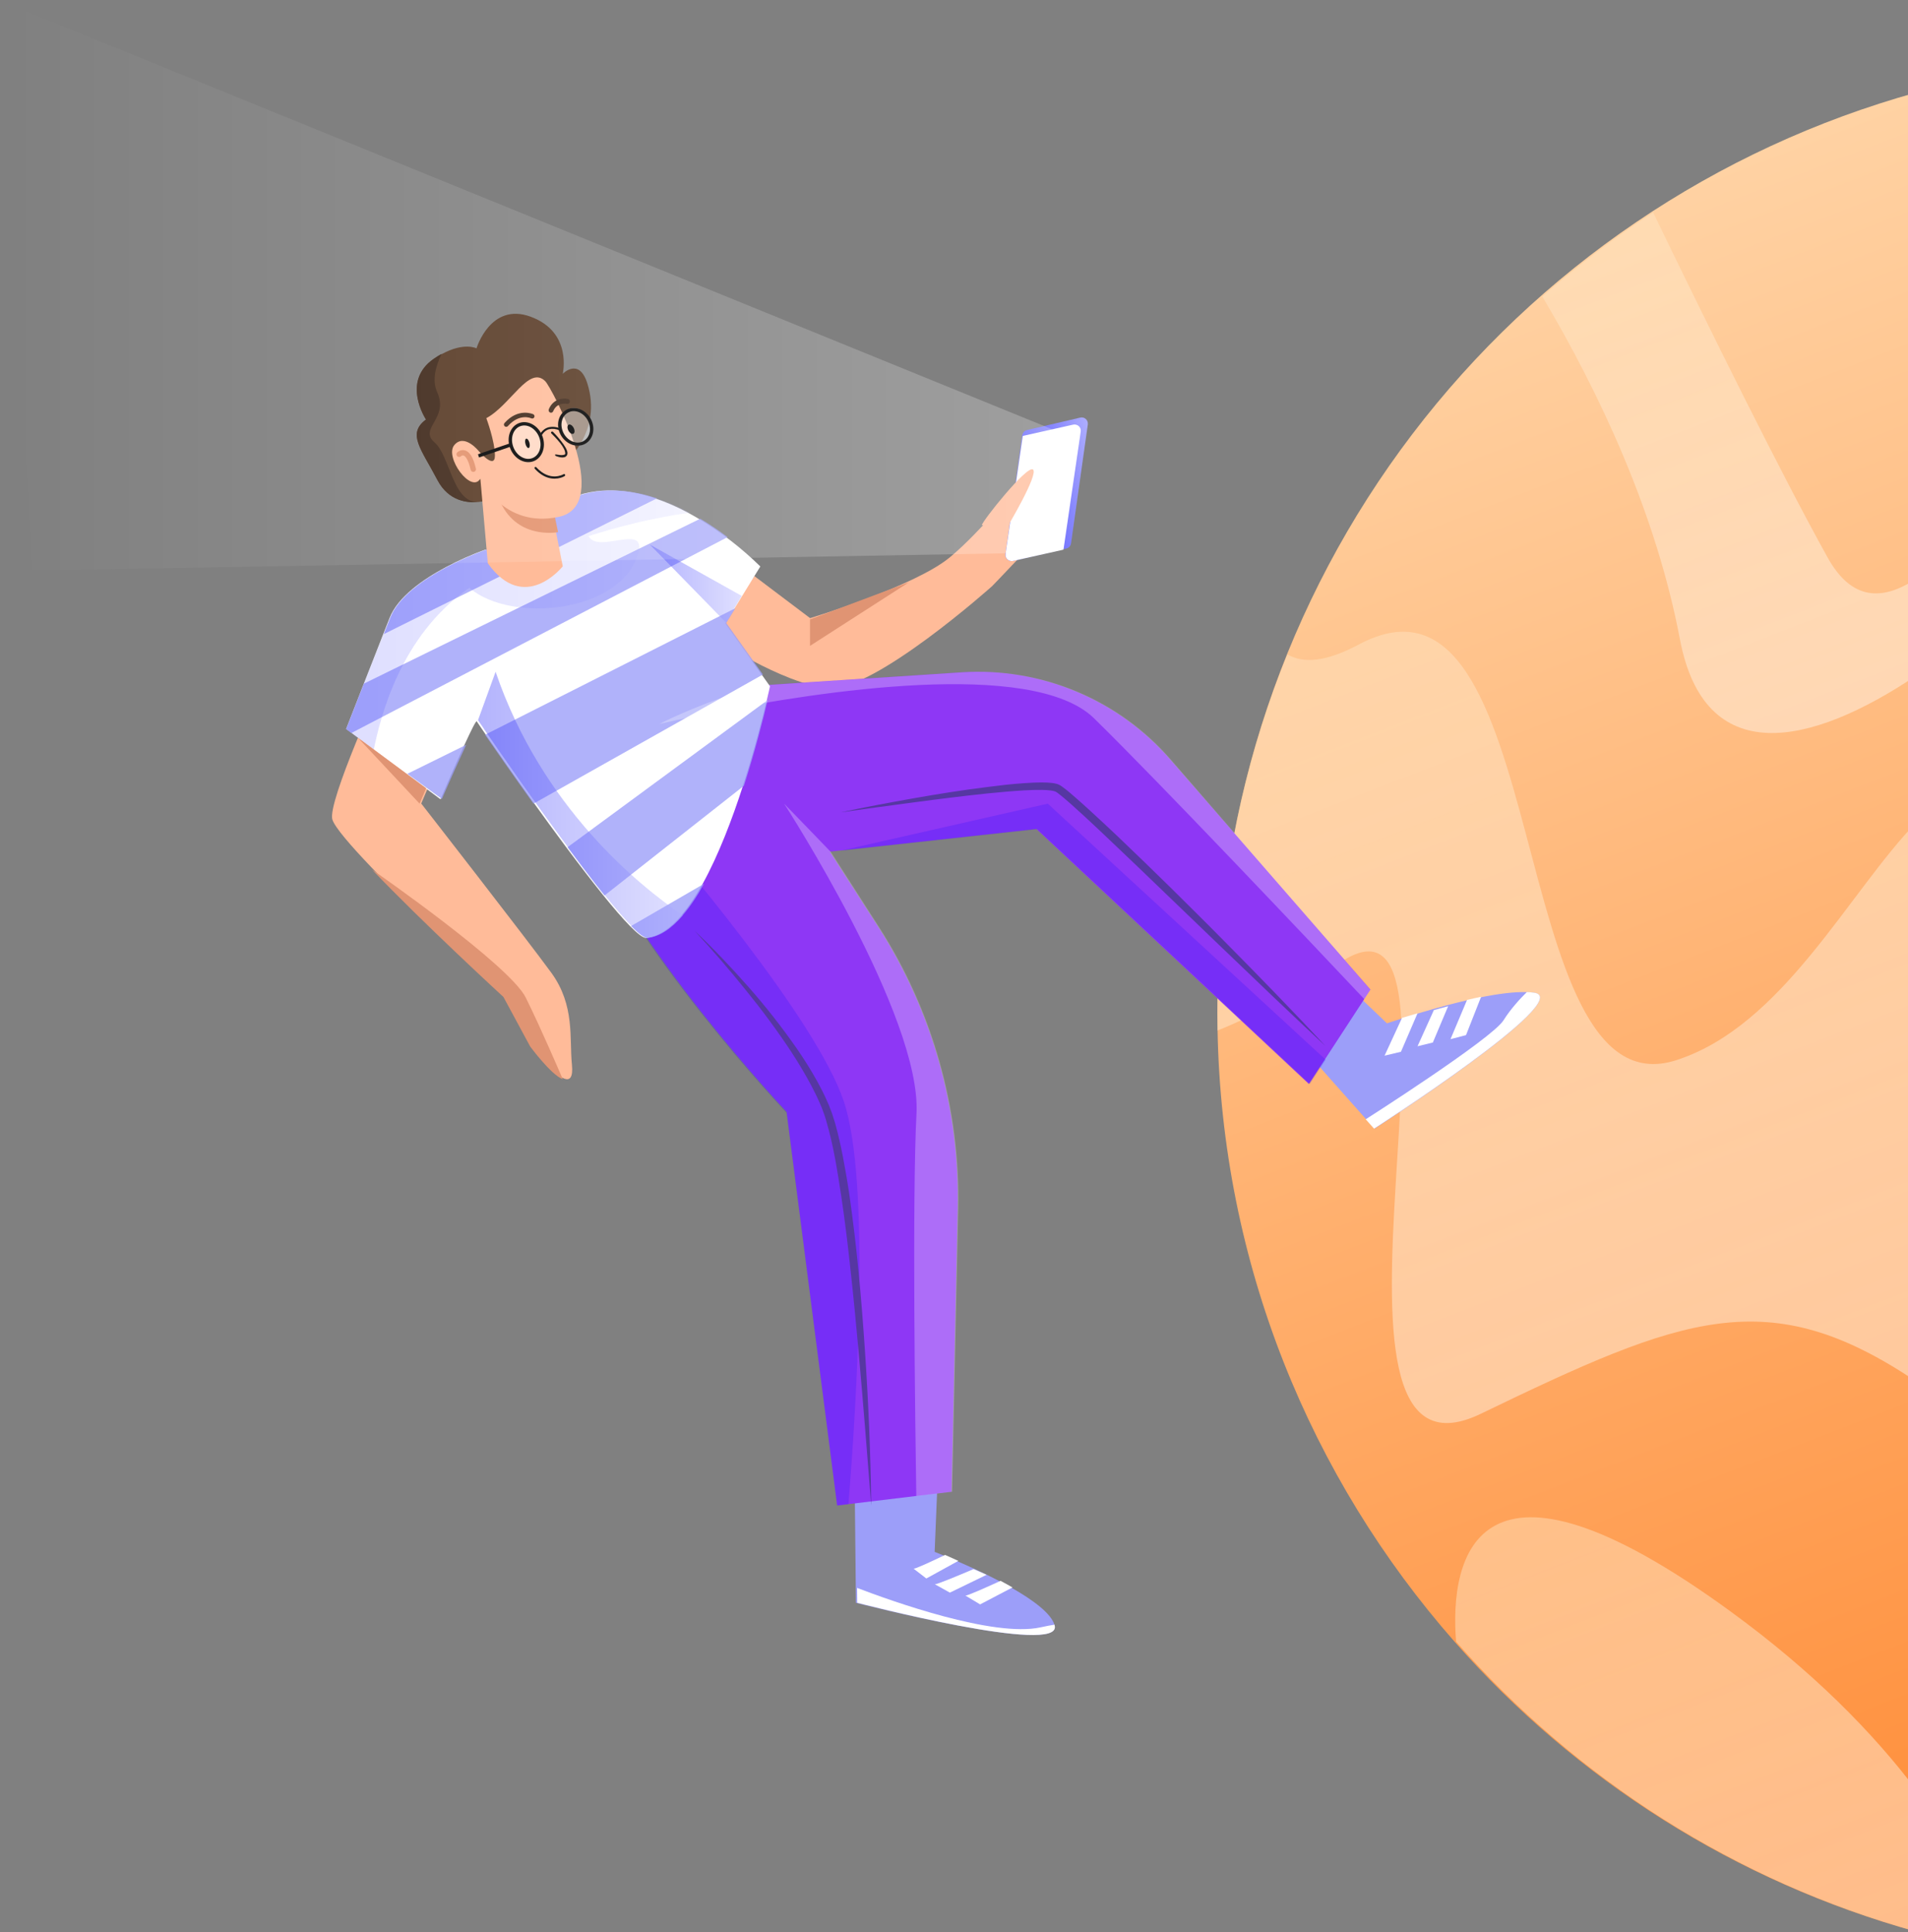 <svg width="875" height="886" viewBox="0 0 875 886" fill="none" xmlns="http://www.w3.org/2000/svg">
<rect x="0" y="0" width="875" height="886" fill="#808080" stroke="none"/>
<path d="M258.809 494.575C253.375 492.563 243.69 479.453 243.69 479.453L231.296 456.582C231.296 456.582 193.694 422.135 170.361 397.73C160.766 387.692 153.584 379.353 152.434 375.816C149.907 368.058 175.382 312.339 175.382 312.339L213.894 319.436L193.177 368.428C193.177 368.428 241.882 430.962 252.825 446.014C263.769 461.066 261.054 476.151 262.28 488.13C262.867 494.106 261.284 495.495 258.809 494.575Z" fill="#FFBB99"/>
<path d="M878.991 42.376V885.741C795.809 862.777 722.561 815.848 667.152 752.849C600.967 677.62 560.232 579.463 558.355 471.835C558.308 469.251 558.285 466.659 558.285 464.059C558.301 368.373 589.672 275.33 647.595 199.172C705.518 123.014 786.801 67.938 879.001 42.376H878.991Z" fill="url(#paint0_linear_1530_4482)"/>
<path opacity="0.44" d="M879.001 376.881V633.595C810.974 587.699 771.884 603.415 679.073 648.247C590.123 691.212 685.728 392.536 613.96 441.729C593.47 455.775 574.932 465.882 558.355 472.509C558.308 469.927 558.285 467.336 558.285 464.738C558.213 408.273 569.123 352.332 590.41 300.026C597.553 304.318 608.098 303.549 623.121 295.524C713.197 247.424 688.933 511.731 768.679 486.129C817.736 470.366 847.791 408.96 879.001 376.881Z" fill="url(#paint1_linear_1530_4482)"/>
<path opacity="0.44" d="M879.001 265.206V309.599C829.762 342.763 781.653 352.461 770.408 293.133C759.501 235.591 733.848 180.716 707.304 135.956C723.287 121.901 740.275 109.031 758.132 97.45C784.001 150.886 816.46 216.551 838.068 255.512C849.256 275.691 863.5 275.532 879.001 265.206Z" fill="url(#paint2_linear_1530_4482)"/>
<path opacity="0.44" d="M878.999 820.995V885.74C796.051 862.757 723.01 815.79 667.756 752.74C664.611 713.82 677.205 654.157 793.173 738.541C831.233 766.221 858.9 794.343 878.999 820.995Z" fill="url(#paint3_linear_1530_4482)"/>
<path d="M630.327 517.511L626.513 513.214L601.479 485.011L621.12 454.94L636.061 469.228C636.061 469.228 638.657 468.328 642.882 466.977C644.81 466.357 647.084 465.649 649.587 464.889C651.893 464.19 654.41 463.449 657.057 462.699C659.176 462.098 661.385 461.492 663.649 460.9C666.535 460.141 669.504 459.4 672.483 458.71C674.63 458.216 676.778 457.745 678.907 457.312C686.816 455.718 694.399 454.693 700.216 454.907C701.37 454.942 702.52 455.045 703.662 455.215C722.603 458.132 630.327 517.511 630.327 517.511Z" fill="#9C9EF9"/>
<path d="M392.531 734.908L392.456 728.09L391.985 682.989L429.986 678.411L428.626 711.56C428.626 711.56 430.462 712.266 433.469 713.499C435.215 714.219 437.361 715.117 439.766 716.167C441.724 717.018 443.861 717.964 446.097 718.99C447.904 719.823 449.777 720.703 451.688 721.625L451.928 721.743C454.089 722.797 456.277 723.898 458.452 725.036C460.311 726.015 462.156 727.022 463.949 728.048C473.588 733.539 481.862 739.614 483.561 744.936C483.599 745.063 483.636 745.185 483.669 745.312C487.331 759.4 392.531 734.908 392.531 734.908Z" fill="#9C9EF9"/>
<path d="M259.543 211.631L222.371 229.648L222.243 229.681C221.347 229.907 220.436 230.065 219.516 230.153H219.469C214.864 230.625 205.911 230.101 200.6 220.01C193.222 205.98 186.479 198.96 195.384 192.392C195.384 192.392 183.748 174.994 198.983 164.591C200.254 163.723 201.463 162.982 202.621 162.35C212.877 156.736 218.525 159.722 218.525 159.722C218.525 159.722 224.898 138.431 243.354 145.215C262.701 152.33 258.054 171.422 258.054 171.422C258.054 171.422 265.489 163.638 269.359 175.819C276.301 197.775 259.543 211.631 259.543 211.631Z" fill="#563823"/>
<path d="M345.968 264.154L371.516 283.429C371.516 283.429 419.538 268.903 435.631 255.51C451.725 242.116 462.922 224.79 472.019 222.846C481.116 220.903 463.054 240.97 463.054 240.97C463.054 240.97 477.822 226.5 480.369 224.738C482.916 222.977 487.723 232.195 482.558 238.891C477.394 245.588 454.99 268.749 454.99 268.749C454.99 268.749 400.771 317.243 379.955 315.537C359.139 313.832 326.115 291.803 326.115 291.803L345.968 264.154Z" fill="#FFBB99"/>
<path d="M628.476 453.746L625.66 458.057L607.487 485.917L600.256 497.025L475.255 380.106L385.124 390.005L380.525 390.511L402.65 424.887C427.441 463.411 440.158 508.459 439.171 554.255L436.355 683.975L419.871 685.96L389.07 689.67L383.908 690.29L360.728 509.77C360.728 509.77 287.86 432.543 266.725 375.345L284.331 361.047L326.821 326.531L338.448 317.088L341.358 314.742L347.101 314.367L440.761 308.269C458.739 307.1 476.745 310.097 493.374 317.027C510.003 323.957 524.807 334.633 536.632 348.222L628.476 453.746Z" fill="#8E37F5"/>
<path opacity="0.17" d="M389.088 689.674L383.926 690.291L360.742 510.303C360.742 510.303 287.863 433.302 266.725 376.272L284.334 362.016C311.6 393.181 374.441 467.586 386.986 505.05C399.249 541.696 392.847 643.239 389.088 689.674Z" fill="#0000FF"/>
<path opacity="0.17" d="M607.955 485.904L607.951 485.918L600.717 496.994L475.671 380.173L385.506 390.063L480.501 368.492L607.955 485.904Z" fill="#0000FF"/>
<path d="M353.11 314.658C353.11 314.658 352.641 316.924 351.703 320.814C349.828 328.828 346.048 343.752 340.797 360.066C335.845 375.43 329.543 392.011 322.265 405.188C319.161 410.806 315.879 415.758 312.418 419.77C307.401 425.617 302.036 429.404 296.405 430.036C295.04 430.191 292.405 428.164 288.902 424.597C285.479 421.118 281.231 416.17 276.523 410.347C271.238 403.793 265.377 396.153 259.478 388.233C254.489 381.529 249.462 374.629 244.731 368.043C235.441 355.113 227.278 343.377 222.654 336.679L221.247 334.628C219.602 332.227 218.673 330.846 218.659 330.794C218.434 330.041 215.958 335.064 212.985 341.561C208.16 352.089 202.022 366.498 202.022 366.498L186.501 354.926L171.346 343.625L161.114 335.995L158.737 334.226C158.737 334.226 162.361 324.919 166.863 313.408C169.677 306.152 172.889 298.016 175.73 290.789C176.78 288.111 177.789 285.555 178.712 283.219C182.534 273.548 194.215 265.501 204.573 259.996C210.41 256.9 216.456 254.216 222.668 251.963C248.796 261.91 244.355 237.779 244.355 237.779L253.921 232.316C254.929 231.679 255.938 231.084 256.955 230.537C271.257 222.822 286.543 223.843 300.456 228.51C305.675 230.287 310.735 232.498 315.583 235.12C317.318 236.056 319.006 237.014 320.647 237.994C330.808 244.124 340.216 251.421 348.679 259.733L340.051 273.749L336.769 279.109L332.623 285.845L349.293 309.289L353.11 314.658Z" fill="white"/>
<path opacity="0.79" d="M301.28 228.51L176.017 290.743C177.072 288.067 178.084 285.512 179.012 283.177C182.85 273.51 194.58 265.466 204.983 259.964C210.844 256.87 216.917 254.187 223.155 251.934C249.394 261.877 244.935 237.756 244.935 237.756L254.541 232.296C255.554 231.659 256.566 231.065 257.588 230.518C271.956 222.825 287.308 223.845 301.28 228.51Z" fill="#9C9EF9"/>
<path opacity="0.79" d="M333.673 246.271L161.121 336.098L158.737 334.324C158.737 334.324 162.372 324.992 166.887 313.45L321.148 237.831C325.469 240.423 329.65 243.24 333.673 246.271Z" fill="#9C9EF9"/>
<path opacity="0.79" d="M186.813 354.806L213.809 341.495C208.891 351.98 202.634 366.331 202.634 366.331L186.813 354.806Z" fill="#9C9EF9"/>
<path opacity="0.79" d="M349.871 309.269L244.66 368.494C235.314 355.465 227.1 343.639 222.448 336.889L337.245 278.866L333.075 285.655L349.871 309.269Z" fill="#9C9EF9"/>
<path opacity="0.79" d="M352.033 320.981C350.166 329.003 346.404 343.941 341.177 360.27L277.211 410.609C271.951 404.049 266.117 396.402 260.246 388.474L352.033 320.981Z" fill="#9C9EF9"/>
<path opacity="0.79" d="M322.877 405.21C319.762 410.823 316.468 415.772 312.996 419.781C307.962 425.623 302.58 429.407 296.929 430.038C295.56 430.193 292.916 428.167 289.401 424.603L322.877 405.21Z" fill="#9C9EF9"/>
<path opacity="0.17" d="M316.376 235.123C298.998 225.876 277.254 219.892 257.457 230.539C256.986 230.792 256.514 231.054 256.043 231.326L255.831 231.452C255.36 231.729 254.888 232.01 254.417 232.305L244.801 237.769C244.801 237.769 249.265 261.905 223.001 251.956C217.487 253.943 212.103 256.269 206.881 258.923L206.565 259.082L206.202 259.264L205.608 259.574L205.443 259.658L204.812 259.99C194.399 265.496 182.658 273.545 178.816 283.219C171.411 301.863 158.737 334.254 158.737 334.254L171.411 343.656C174.386 329.418 183.313 291.548 215.247 269.528C234.54 286.122 285.21 280.854 292.724 253.571C296.575 239.576 274.2 254.259 269.915 245.785C297.47 237.094 316.395 235.137 316.395 235.137L316.376 235.123Z" fill="url(#paint4_linear_1530_4482)"/>
<path d="M223.699 258.246L220.29 219.468L251.385 225.708L258.084 259.665C258.084 259.665 240.484 281.904 223.699 258.246Z" fill="#FFBB99"/>
<path d="M253.338 231.598C251.814 230.2 248.463 227.267 244.633 224.309C236.411 217.962 226.019 211.619 226.812 220.933C226.957 222.351 227.234 223.754 227.639 225.124C233.568 246.3 252.129 244.596 255.925 244.014L253.338 231.598Z" fill="#E2906A"/>
<path d="M219.631 206.918C219.631 206.918 213.018 198.535 208.361 204.048C203.704 209.561 216.106 226.49 220.262 219.496C220.262 219.496 230.687 242.431 256.235 236.994C281.784 231.557 252.985 177.787 250.096 174.84C242.667 167.249 234.23 185.696 223.025 191.736C223.025 191.736 226.907 202.06 226.967 208.816C227.028 215.572 219.631 206.918 219.631 206.918Z" fill="#FFBB99"/>
<path d="M498.851 194.723L491.176 249.142C491.094 249.713 490.844 250.246 490.456 250.671C490.069 251.095 489.563 251.39 489.007 251.517L487.105 251.959L464.57 257.184C464.121 257.293 463.653 257.289 463.206 257.171C462.759 257.054 462.347 256.827 462.007 256.511C461.667 256.194 461.409 255.798 461.256 255.357C461.103 254.917 461.06 254.444 461.129 253.982L468.805 199.564C468.833 199.375 468.878 199.188 468.941 199.008C469.1 198.554 469.369 198.149 469.725 197.829C470.08 197.509 470.51 197.285 470.974 197.179L495.387 191.478C495.841 191.362 496.317 191.363 496.772 191.48C497.226 191.598 497.644 191.828 497.988 192.15C498.332 192.472 498.592 192.877 498.742 193.326C498.893 193.775 498.93 194.255 498.851 194.723Z" fill="url(#paint5_linear_1530_4482)"/>
<path opacity="0.42" d="M266.789 204.017C263.232 205.329 259.105 202.676 257.575 198.091C256.046 193.506 257.691 188.722 261.261 187.41C264.831 186.098 268.949 188.756 270.474 193.341C271.998 197.926 270.349 202.705 266.789 204.017Z" fill="white"/>
<path d="M267.166 204.008C271.274 202.677 273.221 197.874 271.491 193.302C269.761 188.729 264.984 186.088 260.881 187.42C256.777 188.752 254.826 193.554 256.556 198.131C258.286 202.708 263.057 205.336 267.166 204.008ZM261.4 188.783C264.706 187.713 268.569 189.959 270.02 193.781C271.471 197.603 269.967 201.58 266.657 202.659C263.346 203.737 259.492 201.483 258.041 197.665C256.589 193.848 258.098 189.879 261.404 188.809L261.4 188.783Z" fill="black"/>
<path opacity="0.42" d="M234.891 205.644C236.422 210.222 240.562 212.888 244.111 211.584C247.661 210.28 249.325 205.509 247.799 200.907C246.273 196.305 242.134 193.664 238.579 194.972C235.454 196.117 233.813 199.912 234.472 203.906C234.561 204.498 234.701 205.08 234.891 205.644Z" fill="white"/>
<path d="M244.489 211.551C248.598 210.136 250.545 205.031 248.814 200.166C247.084 195.302 242.311 192.514 238.202 193.924C234.093 195.335 232.156 200.445 233.876 205.3C235.597 210.154 240.379 212.962 244.489 211.551ZM238.721 195.368C242.028 194.231 245.887 196.618 247.339 200.676C248.79 204.733 247.291 208.97 243.974 210.112C240.658 211.254 236.803 208.862 235.352 204.799C233.9 200.737 235.415 196.501 238.712 195.368H238.721Z" fill="black"/>
<path d="M242.503 205.4C242.021 205.604 241.34 204.821 240.999 203.642C240.658 202.463 240.786 201.339 241.271 201.143C241.756 200.947 242.434 201.722 242.775 202.897C243.116 204.071 242.989 205.192 242.503 205.4Z" fill="black"/>
<path d="M262.799 198.923C262.059 199.132 261.05 198.345 260.538 197.167C260.026 195.988 260.202 194.868 260.942 194.669C261.681 194.469 262.68 195.251 263.192 196.425C263.704 197.6 263.528 198.707 262.799 198.923Z" fill="black"/>
<path d="M253.08 189.188C253.35 189.072 253.566 188.846 253.683 188.56C255.499 184.216 259.849 185.153 260.027 185.195C260.164 185.224 260.306 185.224 260.443 185.195C260.582 185.169 260.715 185.113 260.834 185.03C260.953 184.944 261.058 184.838 261.145 184.716C261.222 184.591 261.275 184.452 261.304 184.306C261.329 184.157 261.329 184.003 261.304 183.854C261.278 183.704 261.222 183.563 261.141 183.438C261.067 183.31 260.971 183.198 260.858 183.109C260.743 183.021 260.611 182.961 260.472 182.933C258.33 182.427 253.743 182.747 251.694 187.612C251.613 187.819 251.586 188.045 251.615 188.267C251.645 188.49 251.738 188.698 251.882 188.863C252.026 189.033 252.214 189.151 252.421 189.204C252.623 189.257 252.834 189.246 253.03 189.172L253.08 189.188Z" fill="#3D2617"/>
<path d="M244.424 191.858C244.689 191.76 244.905 191.565 245.028 191.313C245.085 191.192 245.118 191.061 245.126 190.927C245.136 190.79 245.117 190.653 245.071 190.524C245.025 190.394 244.952 190.275 244.858 190.175C244.768 190.075 244.661 189.991 244.541 189.929C244.468 189.895 237.724 186.789 231.349 193.98C231.171 194.19 231.079 194.459 231.091 194.732C231.112 195.008 231.24 195.265 231.447 195.451C231.551 195.542 231.672 195.612 231.803 195.656C231.934 195.701 232.073 195.719 232.212 195.71C232.35 195.701 232.486 195.665 232.61 195.604C232.735 195.543 232.846 195.458 232.937 195.355C238.225 189.399 243.416 191.718 243.621 191.81C243.746 191.869 243.882 191.904 244.02 191.911C244.157 191.92 244.294 191.902 244.424 191.858Z" fill="#3D2617"/>
<path d="M248.166 200.036C249.081 198.345 250.276 197.241 251.75 196.814C253.351 196.437 255.046 196.615 256.516 197.313L257.005 196.526C255.301 195.705 253.326 195.5 251.466 195.951C249.708 196.467 248.298 197.715 247.287 199.656L248.166 200.036Z" fill="black"/>
<path d="M258.882 209.615C259.003 209.586 259.121 209.548 259.235 209.501C259.529 209.338 259.775 209.112 259.951 208.842C260.124 208.574 260.221 208.271 260.235 207.961C260.543 205.207 254.333 198.762 253.627 198.035C253.528 197.943 253.395 197.886 253.254 197.876C253.113 197.868 252.974 197.911 252.866 197.994C252.763 198.084 252.699 198.205 252.687 198.335C252.69 198.462 252.737 198.584 252.821 198.685C254.671 200.567 259.588 205.388 259.196 208.229C258.107 209.256 254.721 208.152 254.621 208.402C254.588 208.457 254.571 208.52 254.571 208.583C254.566 208.648 254.576 208.713 254.601 208.774C254.648 208.896 254.744 208.997 254.87 209.056C255.118 209.161 257.361 210.101 258.882 209.615Z" fill="black"/>
<path d="M257.925 218.8C258.268 218.663 258.602 218.502 258.926 218.316C259.036 218.246 259.117 218.131 259.152 217.997C259.181 217.863 259.166 217.722 259.107 217.6C259.073 217.543 259.033 217.491 258.988 217.445C258.936 217.403 258.877 217.372 258.815 217.353C258.757 217.339 258.696 217.339 258.638 217.353C258.575 217.359 258.515 217.381 258.461 217.416C258.195 217.576 252.228 221.085 245.912 214.222C245.826 214.128 245.71 214.074 245.589 214.072C245.467 214.071 245.35 214.122 245.261 214.212C245.218 214.259 245.183 214.315 245.161 214.376C245.138 214.438 245.127 214.504 245.128 214.57C245.127 214.705 245.173 214.835 245.257 214.933C250.551 220.746 255.774 219.623 257.925 218.8Z" fill="black"/>
<path d="M219.21 208.28L233.869 203.271L234.328 204.746L219.675 209.751L219.21 208.28Z" fill="black"/>
<path d="M210.572 208.284C210.572 208.284 214.588 204.385 217.052 215.155" stroke="#E2906A" stroke-width="2.45" stroke-miterlimit="10" stroke-linecap="round"/>
<path opacity="0.38" d="M340.153 273.227L332.83 285.346L298.039 249.711L340.153 273.227Z" fill="url(#paint6_linear_1530_4482)"/>
<path d="M371.468 283.995V296.143L416.821 266.987L371.468 283.995Z" fill="#E09473"/>
<path d="M192.431 368.493L164.137 338.257L195.453 361.409L192.431 368.493Z" fill="#E09473"/>
<path d="M258.085 494.833C252.711 492.836 243.133 479.826 243.133 479.826L230.876 457.13C230.876 457.13 193.691 422.945 170.616 398.726C171.708 399.476 233.723 442.509 241.113 457.418C248.098 471.513 256.988 492.292 258.085 494.833Z" fill="#E09473"/>
<path d="M219.21 230.15C214.648 230.623 205.777 230.098 200.514 219.991C193.203 205.937 186.521 198.906 195.346 192.328C195.346 192.328 183.815 174.9 198.912 164.481C200.171 163.611 201.369 162.869 202.516 162.236C199.833 167.845 197.977 174.404 200.519 179.9C206.03 191.817 191.789 196.467 199.311 202.884C206.303 208.843 207.661 230.642 219.21 230.15Z" fill="#3D2617"/>
<path opacity="0.27" d="M439.449 554.288L436.642 683.984L420.206 685.968C419.701 653.217 418.293 548.144 420.3 510.604C422.676 466.075 360.107 369.284 359.592 368.492C359.943 368.787 380.954 390.578 380.954 390.578L403.013 424.947C427.738 463.46 440.425 508.498 439.449 554.288Z" fill="white"/>
<path d="M495.62 197.866L487.786 251.49C487.757 251.678 487.709 251.863 487.642 252.042L464.642 257.192C464.184 257.299 463.705 257.294 463.249 257.179C462.793 257.063 462.373 256.839 462.026 256.528C461.679 256.216 461.416 255.826 461.259 255.391C461.103 254.957 461.059 254.492 461.13 254.036L468.964 200.413C468.992 200.226 469.039 200.043 469.103 199.865L492.103 194.716C492.561 194.608 493.039 194.611 493.496 194.727C493.952 194.842 494.373 195.065 494.72 195.376C495.068 195.687 495.331 196.077 495.488 196.511C495.645 196.946 495.69 197.411 495.62 197.866Z" fill="white"/>
<path d="M450.3 240.776C450.366 239.017 471.018 213.098 473.726 215.282C476.434 217.465 461.654 242.147 461.654 242.147L450.3 240.776Z" fill="#FFBB99"/>
<path opacity="0.27" d="M628.476 453.81L625.666 458.121C599.883 430.781 531.783 358.801 501.734 329.368C473.492 301.686 374.519 317.244 327.507 326.553C312.487 329.533 302.772 331.879 302.36 331.977C302.861 331.71 316.327 324.653 339.109 317.108C341.853 316.198 344.731 315.285 347.743 314.368L441.196 308.269C459.134 307.1 477.1 310.098 493.692 317.029C510.284 323.961 525.055 334.639 536.854 348.23L628.476 453.81Z" fill="white"/>
<path opacity="0.38" d="M313.158 419.712C308.131 425.592 302.757 429.401 297.115 430.037C288.899 430.979 234.402 352.528 221.818 334.062V333.996L219.21 330.206L227.276 308.022C248.397 369.976 292.902 405.955 313.158 419.712Z" fill="url(#paint7_linear_1530_4482)"/>
<path opacity="0.6" d="M482.694 196.902L0 0.262L14.704 261.586L463.117 253.658L482.694 196.902Z" fill="url(#paint8_linear_1530_4482)"/>
<path d="M393.139 734.899L393.065 728.08C408.731 734.076 455.637 750.905 477.218 746.157C479.471 745.661 481.586 745.253 483.562 744.933C483.599 745.06 483.637 745.183 483.669 745.31C487.307 759.396 393.139 734.899 393.139 734.899Z" fill="white"/>
<path d="M630.137 517.511L626.313 513.211C626.313 513.211 684.159 476.328 689.494 467.833C692.854 462.48 697.342 457.686 700.202 454.879C701.358 454.914 702.512 455.017 703.656 455.187C722.633 458.097 630.137 517.511 630.137 517.511Z" fill="white"/>
<path d="M650.073 464.6L642.47 482.249L634.955 484.038L642.965 466.709C645.009 466.083 647.41 465.367 650.073 464.6Z" fill="white"/>
<path d="M664.111 461.363L657.096 478.01L650.073 479.72L657.573 463.122C659.675 462.532 661.865 461.947 664.111 461.363Z" fill="white"/>
<path d="M679.228 457.038L672.307 474.619L665.19 476.475L672.776 458.488C674.914 457.975 677.09 457.482 679.228 457.038Z" fill="white"/>
<path d="M439.5 715.682L424.813 723.761L418.982 719.271C419.732 719.4 426.734 716.167 433.424 712.962C435.117 713.696 437.188 714.613 439.5 715.682Z" fill="white"/>
<path d="M452.456 722.069L435.608 730.244L428.7 726.397C429.59 726.536 438.751 722.742 446.487 719.446L452.456 722.069Z" fill="white"/>
<path d="M464.335 727.864L449.477 735.641L442.738 731.594C443.56 731.731 451.599 728.166 458.85 724.842C460.705 725.824 462.546 726.835 464.335 727.864Z" fill="white"/>
<path d="M385.506 372.481C396.571 370.111 407.687 368.033 418.836 366.057C429.985 364.081 441.158 362.311 452.406 360.906C458.039 360.18 463.673 359.501 469.348 359.122C472.193 358.921 475.047 358.766 477.948 358.771C479.427 358.763 480.905 358.838 482.375 358.996C483.186 359.079 483.987 359.236 484.769 359.464C485 359.531 485.226 359.613 485.445 359.712C485.664 359.8 485.874 359.907 486.074 360.031L486.37 360.199C486.464 360.255 486.539 360.311 486.624 360.368L487.093 360.695C488.337 361.576 489.44 362.475 490.543 363.397C491.647 364.319 492.717 365.27 493.787 366.206C495.925 368.079 498.034 369.974 500.115 371.891C504.293 375.711 508.432 379.567 512.532 383.456C520.71 391.26 528.828 399.12 536.887 407.036L548.918 418.966L554.918 424.945L560.88 430.962C576.785 447.004 592.534 463.2 607.955 479.714C591.426 464.305 575.095 448.689 558.824 433.046L534.413 409.578C526.282 401.745 518.156 393.911 509.955 386.167C505.886 382.274 501.782 378.413 497.641 374.583C495.573 372.673 493.491 370.783 491.398 368.913C490.346 367.976 489.295 367.04 488.234 366.164C487.173 365.289 486.102 364.366 485.046 363.598L484.661 363.332C484.6 363.289 484.53 363.238 484.473 363.205L484.309 363.107C484.214 363.042 484.111 362.987 484.004 362.943C483.901 362.893 483.795 362.853 483.685 362.821C483.111 362.65 482.524 362.526 481.929 362.451C480.592 362.291 479.248 362.204 477.901 362.189C475.146 362.142 472.348 362.245 469.55 362.404C466.752 362.564 463.95 362.784 461.147 363.022C458.344 363.261 455.514 363.524 452.73 363.814C447.12 364.38 441.52 365.064 435.914 365.738C430.309 366.412 424.704 367.143 419.104 367.897C407.903 369.334 396.716 370.926 385.506 372.481Z" fill="#5637A2"/>
<path d="M318.557 426.803C327.25 434.982 335.443 443.686 343.343 452.643C351.257 461.62 358.644 471.043 365.467 480.865C368.892 485.801 372.064 490.905 374.972 496.158C375.68 497.484 376.38 498.817 377.072 500.158L378.068 502.194C378.398 502.869 378.729 503.549 379.012 504.243L379.932 506.316L380.163 506.837L380.366 507.371L380.772 508.445L381.589 510.593L382.273 512.76L382.957 514.931L383.542 517.112C383.925 518.57 384.326 520.024 384.642 521.487C384.958 522.95 385.331 524.409 385.638 525.872L386.534 530.271C387.658 536.147 388.672 542.032 389.531 547.932C392.943 571.544 395.034 595.265 396.639 619.004C398.243 642.743 399.263 666.515 399.546 690.287C397.691 666.576 395.817 642.884 393.703 619.22L392.037 601.483C391.754 598.522 391.458 595.568 391.15 592.62C390.853 589.665 390.532 586.716 390.206 583.766L389.234 574.921L388.191 566.081C387.45 560.2 386.686 554.319 385.798 548.462C384.911 542.605 383.995 536.738 382.915 530.951C381.834 525.164 380.517 519.386 378.865 513.791L378.238 511.695L377.502 509.66L377.133 508.642L376.949 508.136L376.732 507.629L375.873 505.613C375.595 504.937 375.283 504.276 374.967 503.61L374.023 501.622C373.369 500.308 372.704 498.999 372.027 497.692C369.262 492.496 366.218 487.431 362.99 482.469C359.762 477.507 356.326 472.672 352.81 467.889C349.294 463.105 345.636 458.42 341.894 453.82C334.447 444.563 326.668 435.557 318.557 426.803Z" fill="#5637A2"/>
<defs>
<linearGradient id="paint0_linear_1530_4482" x1="588.808" y1="-40.931" x2="1156.61" y2="1424.79" gradientUnits="userSpaceOnUse">
<stop stop-color="#FFE2BC"/>
<stop offset="0.72" stop-color="#FF7E21"/>
</linearGradient>
<linearGradient id="paint1_linear_1530_4482" x1="625.599" y1="184.578" x2="924.391" y2="956.477" gradientUnits="userSpaceOnUse">
<stop stop-color="#FFE2BC"/>
<stop offset="0.72" stop-color="white"/>
</linearGradient>
<linearGradient id="paint2_linear_1530_4482" x1="733.459" y1="46.47" x2="911.194" y2="505.297" gradientUnits="userSpaceOnUse">
<stop stop-color="#FFE2BC"/>
<stop offset="0.72" stop-color="white"/>
</linearGradient>
<linearGradient id="paint3_linear_1530_4482" x1="712.448" y1="628.984" x2="888.609" y2="1082.07" gradientUnits="userSpaceOnUse">
<stop stop-color="#FFE2BC"/>
<stop offset="0.72" stop-color="white"/>
</linearGradient>
<linearGradient id="paint4_linear_1530_4482" x1="158.713" y1="284.263" x2="316.376" y2="284.263" gradientUnits="userSpaceOnUse">
<stop stop-color="#3939FA"/>
<stop offset="1" stop-color="#ADADFF"/>
</linearGradient>
<linearGradient id="paint5_linear_1530_4482" x1="455.5" y1="230.072" x2="504.552" y2="218.925" gradientUnits="userSpaceOnUse">
<stop stop-color="#3939FA"/>
<stop offset="1" stop-color="#ADADFF"/>
</linearGradient>
<linearGradient id="paint6_linear_1530_4482" x1="298.039" y1="267.529" x2="340.153" y2="267.529" gradientUnits="userSpaceOnUse">
<stop stop-color="#3939FA"/>
<stop offset="1" stop-color="#ADADFF"/>
</linearGradient>
<linearGradient id="paint7_linear_1530_4482" x1="219.224" y1="369.034" x2="313.158" y2="369.034" gradientUnits="userSpaceOnUse">
<stop stop-color="#3939FA"/>
<stop offset="1" stop-color="#ADADFF"/>
</linearGradient>
<linearGradient id="paint8_linear_1530_4482" x1="0" y1="130.922" x2="482.694" y2="130.922" gradientUnits="userSpaceOnUse">
<stop stop-color="white" stop-opacity="0"/>
<stop offset="1" stop-color="white" stop-opacity="0.4"/>
</linearGradient>
</defs>
</svg>
